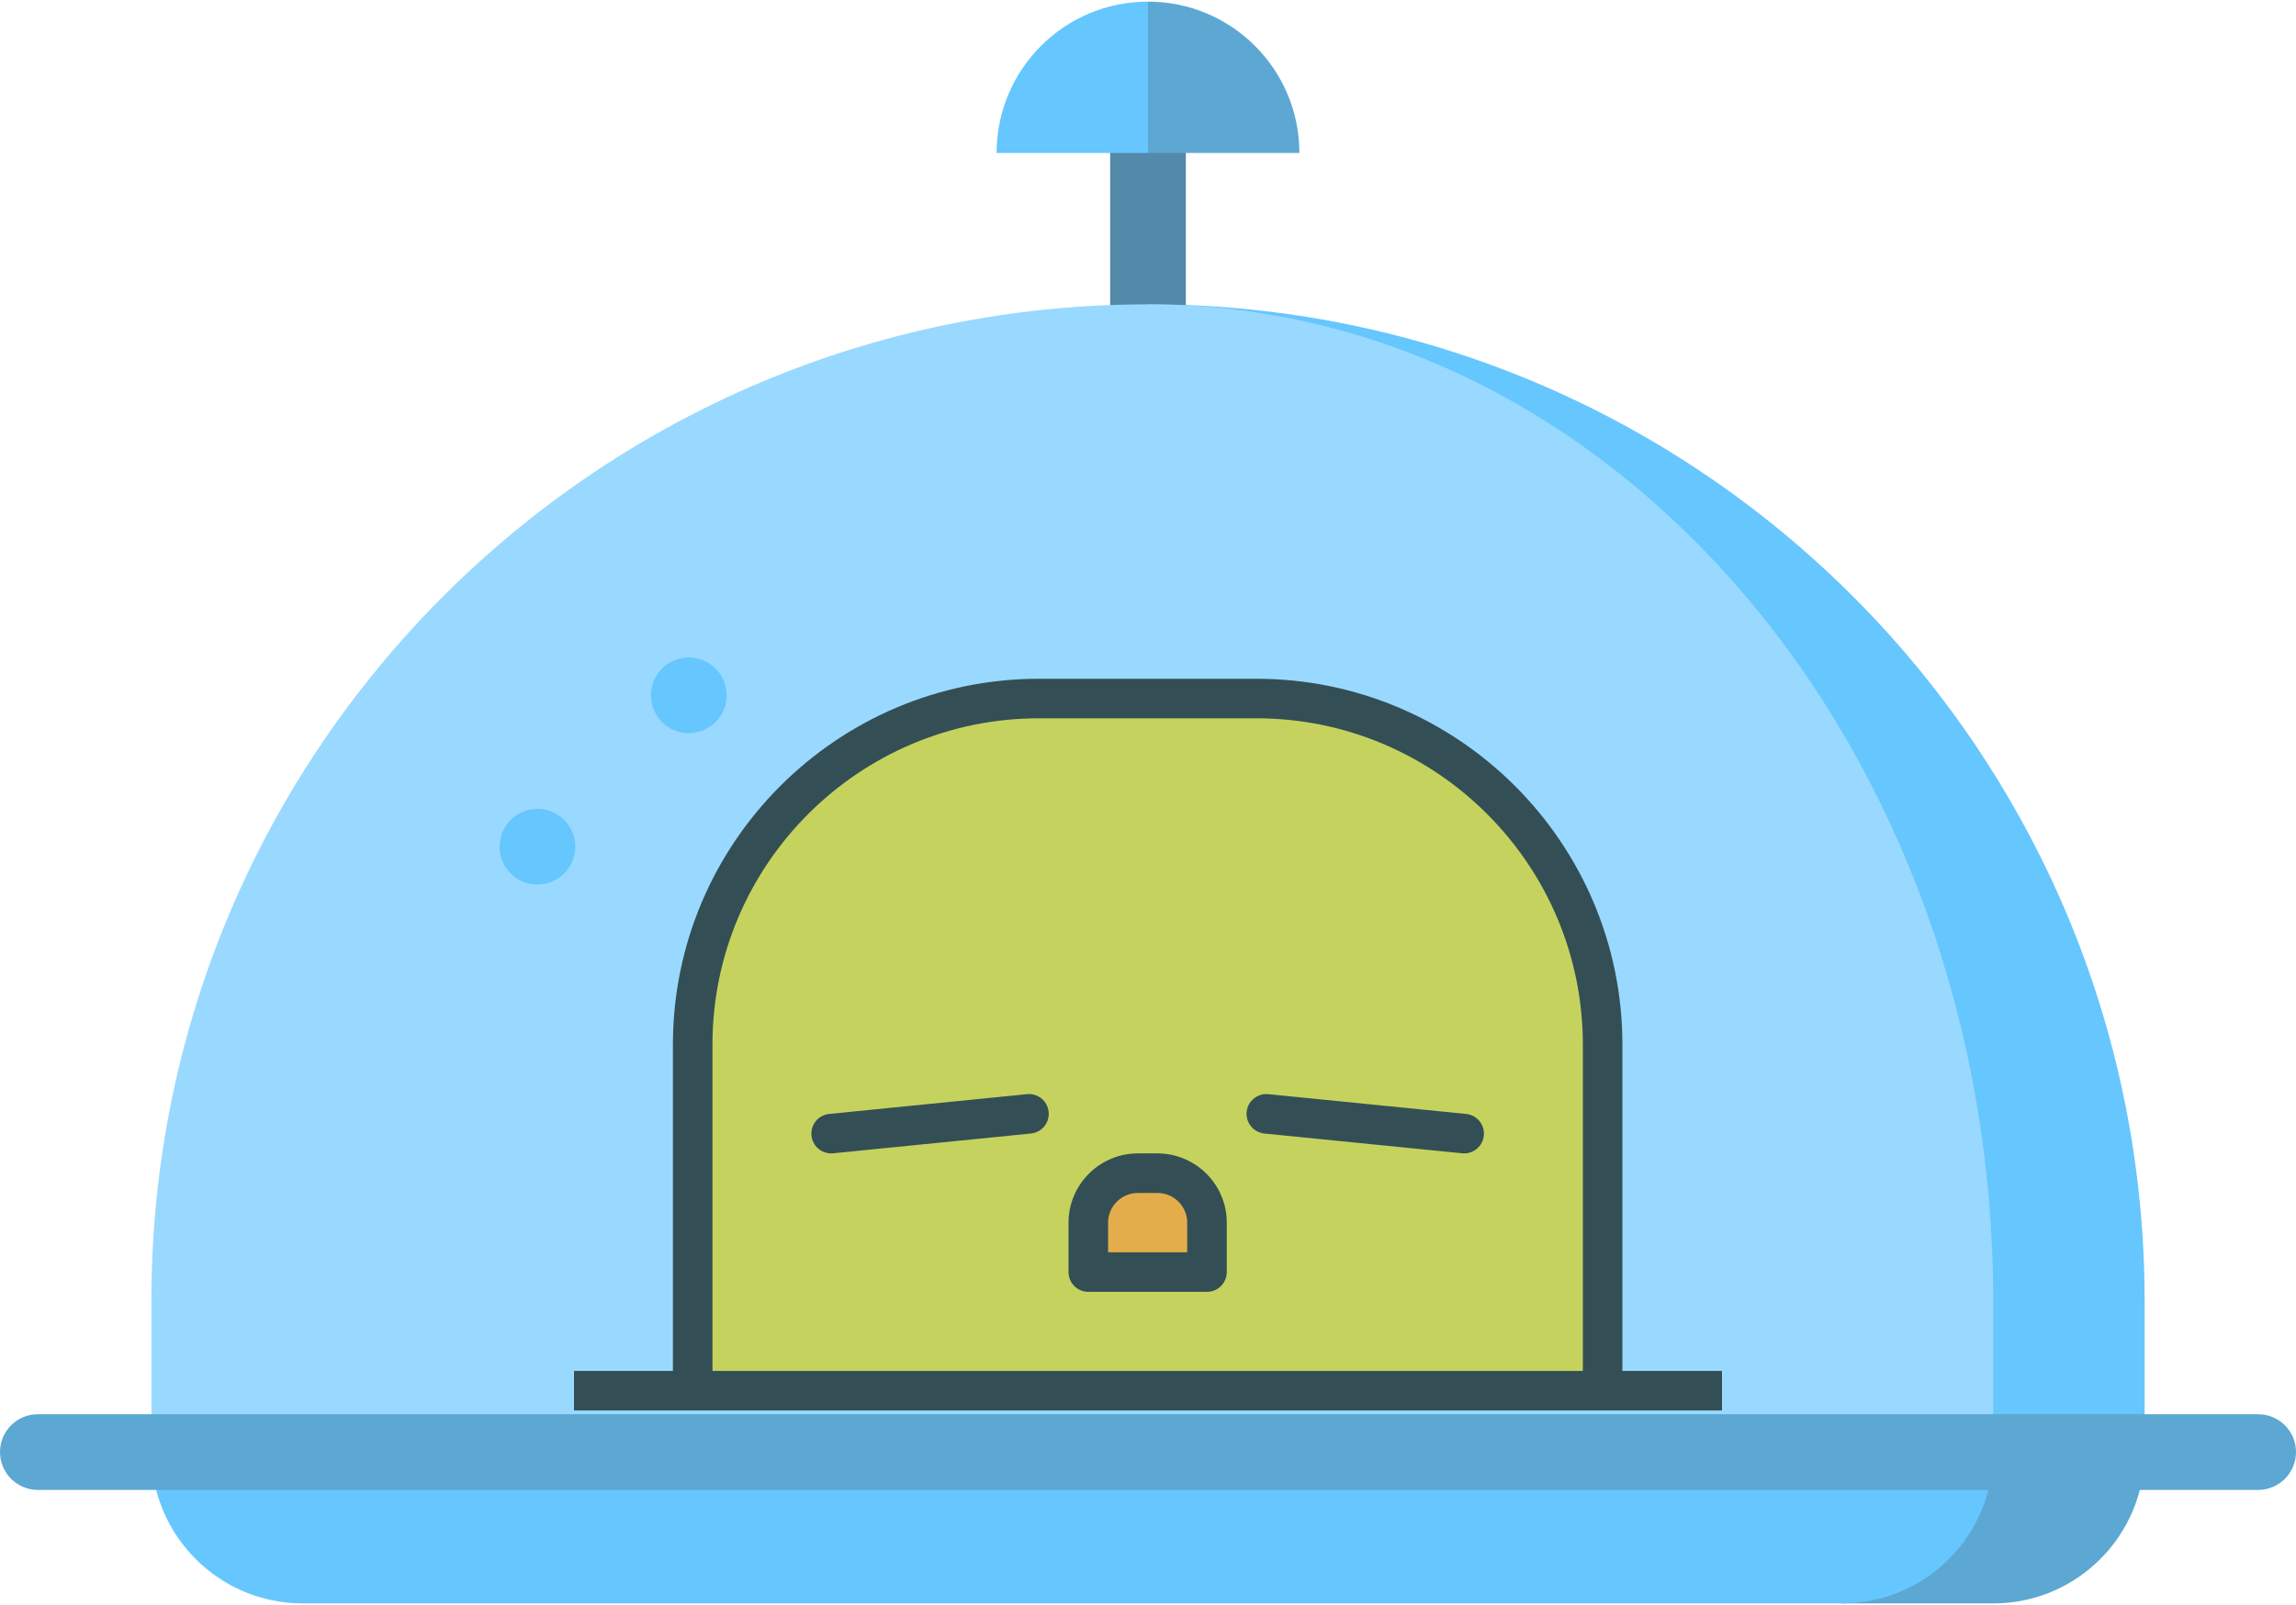 <?xml version="1.0" encoding="UTF-8"?>
<svg width="512px" height="358px" viewBox="0 0 512 358" version="1.1" xmlns="http://www.w3.org/2000/svg" xmlns:xlink="http://www.w3.org/1999/xlink">
    <!-- Generator: Sketch 41 (35326) - http://www.bohemiancoding.com/sketch -->
    <title>Group 2</title>
    <desc>Created with Sketch.</desc>
    <defs></defs>
    <g id="Page-1" stroke="none" stroke-width="1" fill="none" fill-rule="evenodd">
        <g id="Group-2">
            <g id="001-food">
                <rect id="Rectangle-path" fill="#5389A9" x="247.56" y="22.868" width="16.879" height="56.264"></rect>
                <path d="M256,67.879 L444.484,323.879 L478.242,323.879 L478.242,290.121 C478.242,167.38 378.74,67.879 256,67.879 Z" id="Shape" fill="#66C6FE"></path>
                <path d="M256,67.879 C133.26,67.879 33.758,167.38 33.758,290.121 L33.758,323.879 L444.483,323.879 L444.483,290.121 C444.484,167.38 360.097,67.879 256,67.879 Z" id="Shape" fill="#99D9FF"></path>
                <path d="M444.484,323.879 L410.726,357.637 L444.484,357.637 C463.129,357.637 478.242,342.523 478.242,323.879 L444.484,323.879 Z" id="Shape" fill="#5CA8D3"></path>
                <path d="M444.484,323.879 L33.758,323.879 C33.758,342.524 48.872,357.637 67.516,357.637 L410.725,357.637 C429.37,357.637 444.484,342.524 444.484,323.879 Z" id="Shape" fill="#66C6FE"></path>
                <path d="M503.56,332.319 L8.44,332.319 C3.778,332.319 0,328.541 0,323.879 C0,319.217 3.778,315.439 8.44,315.439 L503.56,315.439 C508.222,315.439 512,319.217 512,323.879 C512,328.541 508.222,332.319 503.56,332.319 Z" id="Shape" fill="#5CA8D3"></path>
                <g id="Group" transform="translate(111, 146)" fill="#66C6FE">
                    <circle id="Oval" cx="42.6" cy="9.088" r="8.44"></circle>
                    <circle id="Oval" cx="8.842" cy="42.846" r="8.44"></circle>
                </g>
                <path d="M256,0.363 L244.747,17.242 L256,34.121 L289.758,34.121 C289.758,15.477 274.645,0.363 256,0.363 Z" id="Shape" fill="#5CA8D3"></path>
                <path d="M222.242,34.121 L256,34.121 L256,0.363 C237.355,0.363 222.242,15.477 222.242,34.121 Z" id="Shape" fill="#66C6FE"></path>
            </g>
            <g id="002-sleepy" transform="translate(128, 151)">
                <g id="Layer_1">
                    <path d="M233.79,154.784 L233.79,82 C233.79,37.002 197.169,0.395 152.158,0.395 L103.688,0.395 C58.676,0.395 22.056,37.002 22.056,82 L22.056,154.784 L0,154.784 L0,163.606 L26.466,163.606 L229.378,163.606 L256,163.606 L256,154.784 L233.79,154.784 Z" id="Shape" fill="#334F55"></path>
                    <path d="M30.878,154.784 L30.878,82 C30.878,41.867 63.539,9.216 103.688,9.216 L152.158,9.216 C192.306,9.216 224.968,41.867 224.968,82 L224.968,154.784 L30.878,154.784 Z" id="Shape" fill="#C5D35E"></path>
                    <g id="Group" transform="translate(52.5, 93)" fill="#334F55">
                        <path d="M48.517,0.05 L4.405,4.46 C1.98,4.704 0.214,6.864 0.456,9.29 C0.684,11.564 2.6,13.261 4.84,13.261 C4.987,13.261 5.133,13.255 5.284,13.24 L49.395,8.829 C51.82,8.585 53.587,6.426 53.345,4 C53.104,1.577 50.998,-0.179 48.517,0.05 Z" id="Shape"></path>
                        <path d="M146.44,4.46 L102.329,0.05 C99.878,-0.183 97.746,1.577 97.5,3.999 C97.258,6.425 99.025,8.585 101.45,8.829 L145.561,13.239 C145.712,13.255 145.858,13.261 146.005,13.261 C148.245,13.261 150.162,11.563 150.391,9.289 C150.631,6.864 148.865,4.704 146.44,4.46 Z" id="Shape"></path>
                        <path d="M77.585,13.261 L73.26,13.261 C64.722,13.261 57.778,20.188 57.778,28.7 L57.778,39.728 C57.778,42.164 59.751,44.139 62.189,44.139 L88.656,44.139 C91.094,44.139 93.067,42.164 93.067,39.728 L93.067,28.7 C93.067,20.188 86.123,13.261 77.585,13.261 Z" id="Shape"></path>
                    </g>
                    <path d="M136.744,128.317 L119.1,128.317 L119.1,121.7 C119.1,118.052 122.09,115.084 125.76,115.084 L130.085,115.084 C133.755,115.084 136.745,118.052 136.745,121.7 L136.744,128.317 L136.744,128.317 Z" id="Shape" fill="#E4AD4B"></path>
                </g>
            </g>
        </g>
    </g>
</svg>